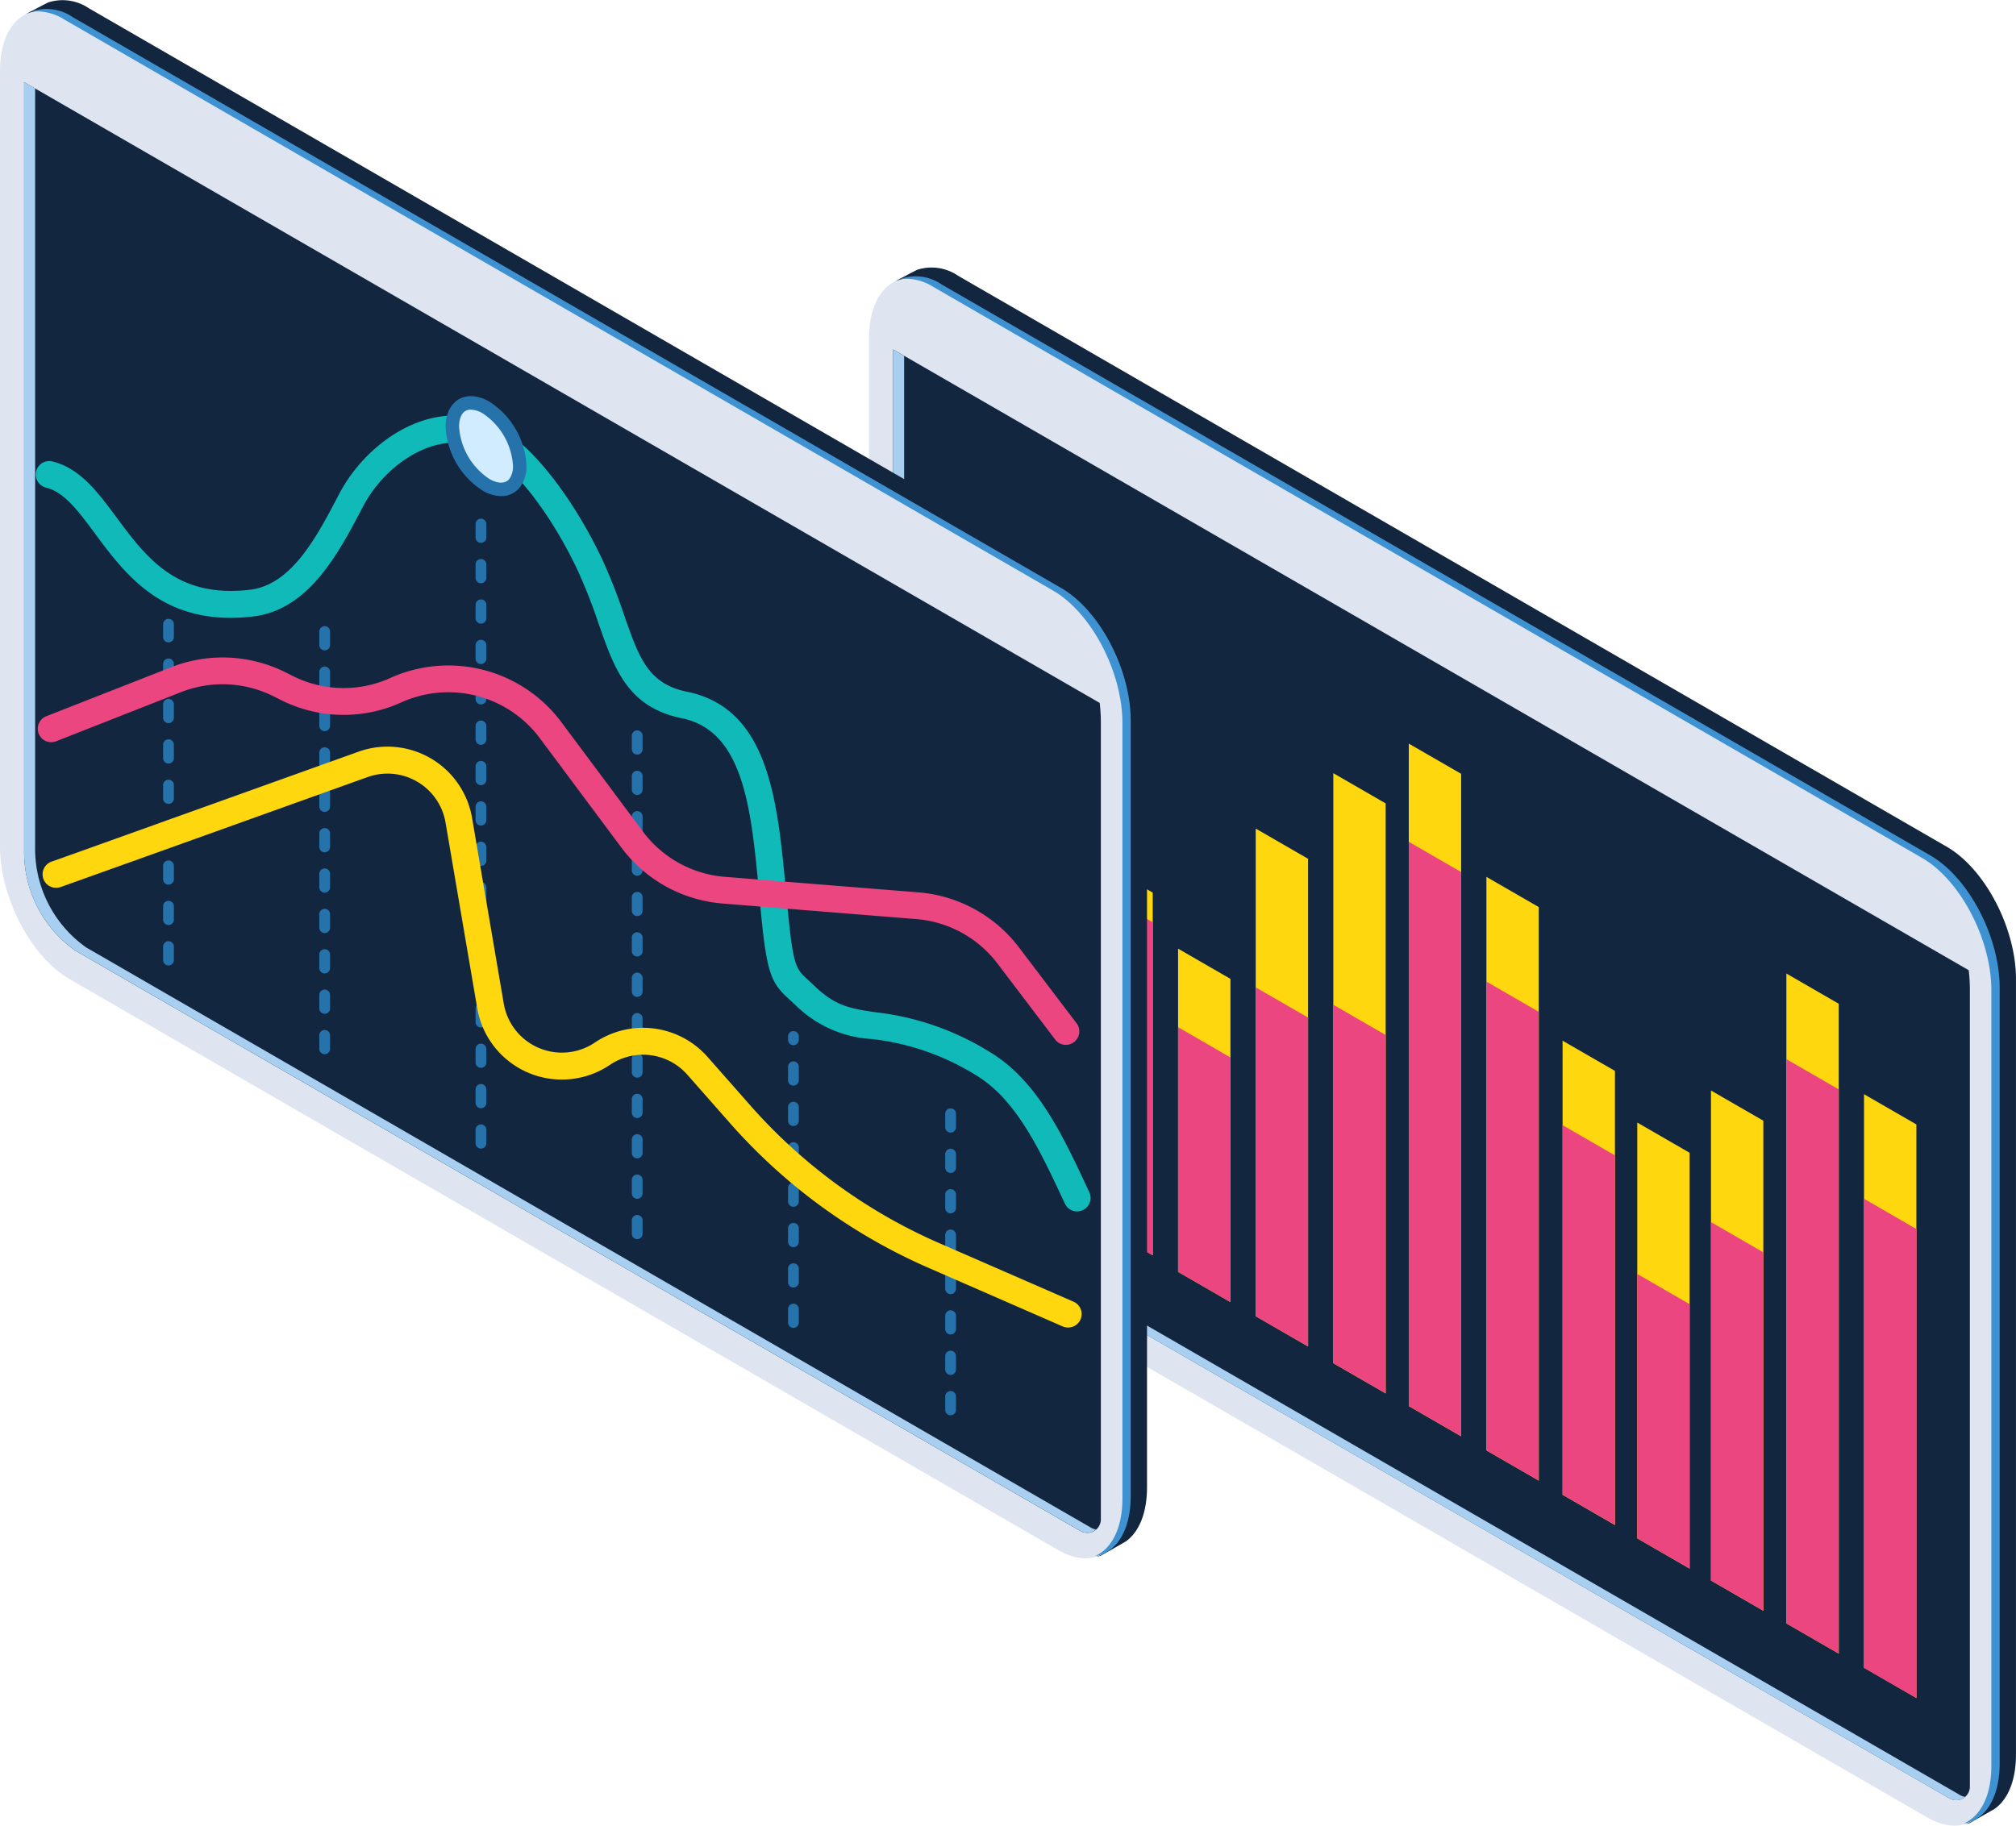 <svg xmlns="http://www.w3.org/2000/svg" width="149.73" height="135.629" viewBox="0 0 149.73 135.629">
  <g id="Grupo_1044044" data-name="Grupo 1044044" transform="translate(-494.285 -150.941)">
    <g id="Grupo_980482" data-name="Grupo 980482">
      <path id="Trazado_654702" data-name="Trazado 654702" d="M637.408,285.952,563.974,243.53c-2.843-1.641-5.147-6.044-5.147-9.835V176.087c0-3.79,2.3-5.532,5.147-3.891l73.434,42.422c2.843,1.641,5.148,6.045,5.148,9.836v57.607C642.556,285.852,640.251,287.594,637.408,285.952Z" fill="#dee4f0"/>
      <path id="Trazado_654703" data-name="Trazado 654703" d="M638.867,213.843l-73.434-42.422a3.477,3.477,0,0,0-3.012-.442c-.108.041-1.543.8-1.644.86l-.005,0a3.367,3.367,0,0,1,3.2.354l73.434,42.422c2.843,1.641,5.148,6.045,5.148,9.836v57.607c0,2.365-.9,3.933-2.264,4.379a.86.86,0,0,0,.451-.154c.065-.038,1.623-.916,1.685-.96.978-.685,1.587-2.092,1.587-4.04V223.679C644.015,219.888,641.71,215.484,638.867,213.843Z" fill="#12263f"/>
      <path id="Trazado_654704" data-name="Trazado 654704" d="M637.655,214.494l-73.434-42.421a3.412,3.412,0,0,0-3.1-.4,3.809,3.809,0,0,1,2.483.582l73.433,42.422c2.843,1.641,5.148,6.045,5.148,9.835v57.608c0,2.236-.8,3.751-2.047,4.287,1.588-.252,2.665-1.883,2.665-4.473V224.33C642.8,220.539,640.5,216.136,637.655,214.494Z" fill="#3f92d1" style="mix-blend-mode: screen;isolation: isolate"/>
      <path id="Trazado_654705" data-name="Trazado 654705" d="M560.619,176.9v57a8.978,8.978,0,0,0,3.8,7.522l74.534,43.053.124.071a1.01,1.01,0,0,0,1.511-.877v-59.25a12.383,12.383,0,0,0-.085-1.4Z" fill="#12263f"/>
      <path id="Trazado_654706" data-name="Trazado 654706" d="M639.894,284.317l-.124-.071-74.534-43.052a8.982,8.982,0,0,1-3.8-7.523V177.376l-.818-.473v57a8.978,8.978,0,0,0,3.8,7.522l74.534,43.053.124.071a1,1,0,0,0,1.161-.12A.986.986,0,0,1,639.894,284.317Z" fill="#a8cff0"/>
      <g id="Grupo_980481" data-name="Grupo 980481">
        <path id="Trazado_654707" data-name="Trazado 654707" d="M597.2,210.627l-3.889-2.245v43.832l3.889,2.245Z" fill="#ffd70f"/>
        <path id="Trazado_654708" data-name="Trazado 654708" d="M602.805,208.429l-3.889-2.245V255.4l3.889,2.245Z" fill="#ffd70f"/>
        <path id="Trazado_654709" data-name="Trazado 654709" d="M608.571,218.33l-3.889-2.246v42.608l3.889,2.245Z" fill="#ffd70f"/>
        <path id="Trazado_654710" data-name="Trazado 654710" d="M581.782,221.417V245.43l3.889,2.245V223.663Z" fill="#ffd70f"/>
        <path id="Trazado_654711" data-name="Trazado 654711" d="M591.437,214.742l-3.889-2.245v36.229l3.889,2.245Z" fill="#ffd70f"/>
        <path id="Trazado_654712" data-name="Trazado 654712" d="M614.228,230.5l-3.889-2.245v33.735l3.889,2.246Z" fill="#ffd70f"/>
        <path id="Trazado_654713" data-name="Trazado 654713" d="M619.774,236.582l-3.889-2.246v30.891l3.889,2.246Z" fill="#ffd70f"/>
        <path id="Trazado_654714" data-name="Trazado 654714" d="M579.9,217.255l-3.889-2.246v26.944L579.9,244.2Z" fill="#ffd70f"/>
        <path id="Trazado_654715" data-name="Trazado 654715" d="M564.482,218.846v16.325l3.889,2.246V221.091Z" fill="#ffd70f"/>
        <path id="Trazado_654716" data-name="Trazado 654716" d="M574.137,212.442l-3.889-2.245v28.269l3.889,2.245Z" fill="#ffd70f"/>
        <path id="Trazado_654717" data-name="Trazado 654717" d="M597.2,227.832l-3.889-2.245v26.627l3.889,2.245Z" fill="#eb4680"/>
        <path id="Trazado_654718" data-name="Trazado 654718" d="M602.805,215.726l-3.889-2.246V255.4l3.889,2.245Z" fill="#eb4680"/>
        <path id="Trazado_654719" data-name="Trazado 654719" d="M608.571,226.111l-3.889-2.245v34.828l3.889,2.245Z" fill="#eb4680"/>
        <path id="Trazado_654720" data-name="Trazado 654720" d="M581.782,227.251V245.43l3.889,2.245V229.5Z" fill="#eb4680"/>
        <path id="Trazado_654721" data-name="Trazado 654721" d="M591.437,226.539l-3.889-2.246v24.432l3.889,2.245Z" fill="#eb4680"/>
        <path id="Trazado_654722" data-name="Trazado 654722" d="M579.9,219.459l-3.889-2.246v24.74L579.9,244.2Z" fill="#eb4680"/>
        <path id="Trazado_654723" data-name="Trazado 654723" d="M564.482,230.443v4.728l3.889,2.246v-4.728Z" fill="#eb4680"/>
        <path id="Trazado_654724" data-name="Trazado 654724" d="M574.137,230.452l-3.889-2.245v10.259l3.889,2.245Z" fill="#eb4680"/>
        <path id="Trazado_654725" data-name="Trazado 654725" d="M614.228,236.777l-3.889-2.246v27.456l3.889,2.246Z" fill="#eb4680"/>
        <path id="Trazado_654726" data-name="Trazado 654726" d="M619.774,247.83l-3.889-2.245v19.643l3.889,2.246Z" fill="#eb4680"/>
        <g id="Grupo_980480" data-name="Grupo 980480">
          <path id="Trazado_654727" data-name="Trazado 654727" d="M625.249,234.2l-3.889-2.245V268.36l3.889,2.245Z" fill="#ffd70f"/>
          <path id="Trazado_654728" data-name="Trazado 654728" d="M630.851,225.512l-3.89-2.246v48.278l3.89,2.246Z" fill="#ffd70f"/>
          <path id="Trazado_654729" data-name="Trazado 654729" d="M636.617,234.477l-3.889-2.246V274.84l3.889,2.245Z" fill="#ffd70f"/>
          <path id="Trazado_654730" data-name="Trazado 654730" d="M625.249,243.979l-3.889-2.245V268.36l3.889,2.245Z" fill="#eb4680"/>
          <path id="Trazado_654731" data-name="Trazado 654731" d="M630.851,231.873l-3.89-2.245v41.917l3.89,2.246Z" fill="#eb4680"/>
          <path id="Trazado_654732" data-name="Trazado 654732" d="M636.617,242.258l-3.889-2.246V274.84l3.889,2.245Z" fill="#eb4680"/>
          <path id="Trazado_654733" data-name="Trazado 654733" d="M636.617,242.258l-3.889-2.246V274.84l3.889,2.245Z" fill="#eb4680"/>
        </g>
      </g>
    </g>
    <g id="Grupo_980494" data-name="Grupo 980494">
      <path id="Trazado_654734" data-name="Trazado 654734" d="M572.866,266.091l-73.433-42.422c-2.843-1.642-5.148-6.045-5.148-9.836V156.226c0-3.791,2.3-5.533,5.148-3.892l73.433,42.422c2.843,1.642,5.148,6.045,5.148,9.836V262.2C578.014,265.99,575.709,267.732,572.866,266.091Z" fill="#dee4f0"/>
      <path id="Trazado_654735" data-name="Trazado 654735" d="M574.325,193.981l-73.433-42.422a3.482,3.482,0,0,0-3.013-.442c-.107.042-1.543.8-1.644.86l0,0a3.369,3.369,0,0,1,3.2.354l73.433,42.422c2.843,1.642,5.148,6.045,5.148,9.836V262.2c0,2.366-.9,3.933-2.264,4.379a.858.858,0,0,0,.451-.154c.065-.037,1.623-.916,1.685-.96.978-.684,1.587-2.092,1.587-4.04V203.817C579.473,200.026,577.168,195.623,574.325,193.981Z" fill="#12263f"/>
      <path id="Trazado_654736" data-name="Trazado 654736" d="M573.113,194.633,499.68,152.211a3.416,3.416,0,0,0-3.1-.4,3.8,3.8,0,0,1,2.483.581L572.5,194.818c2.843,1.641,5.148,6.045,5.148,9.836v57.607c0,2.236-.806,3.751-2.048,4.288,1.589-.252,2.665-1.884,2.665-4.473V204.468C578.261,200.678,575.956,196.274,573.113,194.633Z" fill="#3f92d1" style="mix-blend-mode: screen;isolation: isolate"/>
      <path id="Trazado_654737" data-name="Trazado 654737" d="M496.077,157.042v57a8.982,8.982,0,0,0,3.8,7.523l74.534,43.052.124.071a1.01,1.01,0,0,0,1.511-.877V204.563a12.649,12.649,0,0,0-.085-1.4Z" fill="#12263f"/>
      <path id="Trazado_654738" data-name="Trazado 654738" d="M575.352,264.455l-.124-.07-74.534-43.053a8.98,8.98,0,0,1-3.8-7.522v-56.3l-.818-.472v57a8.982,8.982,0,0,0,3.8,7.523l74.534,43.052.124.071a1,1,0,0,0,1.16-.12A.972.972,0,0,1,575.352,264.455Z" fill="#a8cff0"/>
      <g id="Grupo_980493" data-name="Grupo 980493">
        <g id="Grupo_980483" data-name="Grupo 980483">
          <path id="Trazado_654739" data-name="Trazado 654739" d="M574.285,240.942a1,1,0,0,1-.907-.578c-1.864-4-3.625-7.782-6.666-9.582a18.6,18.6,0,0,0-7.638-2.647,8.775,8.775,0,0,1-5.688-2.506c-.159-.153-.3-.285-.436-.406-1.2-1.091-1.63-1.655-2.03-5.325-.095-.866-.177-1.749-.26-2.632-.576-6.187-1.12-12.03-5.742-12.968-4.01-.815-5.009-3.679-6.166-7a40.261,40.261,0,0,0-1.54-3.936c-2.005-4.276-4.837-7.907-7.049-9.034-3.164-1.613-7.171.9-8.928,4.262-1.779,3.407-3.994,7.648-8.135,8.148-6.626.786-9.466-3.066-11.76-6.16-1.229-1.658-2.289-3.088-3.648-3.416a1,1,0,0,1,.469-1.944c2.065.5,3.386,2.28,4.783,4.166,2.194,2.96,4.453,6.022,9.917,5.368,3.095-.374,4.957-3.941,6.6-7.089,2.189-4.191,7.254-7.343,11.609-5.116,3.181,1.62,6.271,6.381,7.951,9.966a41.711,41.711,0,0,1,1.619,4.127c1.11,3.183,1.781,5.1,4.675,5.692,6.078,1.235,6.717,8.1,7.336,14.743.081.873.162,1.745.256,2.6.339,3.1.582,3.327,1.39,4.063.145.133.3.278.478.446,1.569,1.518,2.7,1.686,4.586,1.964a20.347,20.347,0,0,1,8.368,2.906c3.575,2.116,5.462,6.168,7.46,10.46a1,1,0,0,1-.905,1.421Z" fill="#0fbab8"/>
        </g>
        <g id="Grupo_980484" data-name="Grupo 980484">
          <path id="Trazado_654740" data-name="Trazado 654740" d="M553.214,249.594a.4.4,0,0,1-.4-.4v-1a.4.4,0,0,1,.8,0v1A.4.4,0,0,1,553.214,249.594Zm0-3a.4.4,0,0,1-.4-.4v-1a.4.4,0,0,1,.8,0v1A.4.4,0,0,1,553.214,246.594Zm0-3a.4.4,0,0,1-.4-.4v-1a.4.4,0,0,1,.8,0v1A.4.4,0,0,1,553.214,243.594Zm0-3a.4.4,0,0,1-.4-.4v-1a.4.4,0,0,1,.8,0v1A.4.4,0,0,1,553.214,240.594Zm0-3a.4.4,0,0,1-.4-.4v-1a.4.4,0,0,1,.8,0v1A.4.4,0,0,1,553.214,237.594Zm0-3a.4.4,0,0,1-.4-.4v-1a.4.4,0,0,1,.8,0v1A.4.4,0,0,1,553.214,234.594Zm0-3a.4.4,0,0,1-.4-.4v-1a.4.4,0,0,1,.8,0v1A.4.4,0,0,1,553.214,231.594Zm0-3a.4.4,0,0,1-.4-.4v-.251a.4.4,0,0,1,.8,0v.251A.4.4,0,0,1,553.214,228.594Z" fill="#2672ab"/>
        </g>
        <g id="Grupo_980485" data-name="Grupo 980485">
          <path id="Trazado_654741" data-name="Trazado 654741" d="M564.888,256.083a.4.4,0,0,1-.4-.4v-1a.4.4,0,1,1,.8,0v1A.4.4,0,0,1,564.888,256.083Zm0-3a.4.4,0,0,1-.4-.4v-1a.4.4,0,1,1,.8,0v1A.4.4,0,0,1,564.888,253.083Zm0-3a.4.4,0,0,1-.4-.4v-1a.4.4,0,1,1,.8,0v1A.4.4,0,0,1,564.888,250.083Zm0-3a.4.4,0,0,1-.4-.4v-1a.4.4,0,1,1,.8,0v1A.4.4,0,0,1,564.888,247.083Zm0-3a.4.4,0,0,1-.4-.4v-1a.4.4,0,1,1,.8,0v1A.4.4,0,0,1,564.888,244.083Zm0-3a.4.4,0,0,1-.4-.4v-1a.4.4,0,1,1,.8,0v1A.4.4,0,0,1,564.888,241.083Zm0-3a.4.4,0,0,1-.4-.4v-1a.4.4,0,1,1,.8,0v1A.4.4,0,0,1,564.888,238.083Zm0-3a.4.4,0,0,1-.4-.4v-1a.4.4,0,1,1,.8,0v1A.4.4,0,0,1,564.888,235.083Z" fill="#2672ab"/>
        </g>
        <g id="Grupo_980486" data-name="Grupo 980486">
          <path id="Trazado_654742" data-name="Trazado 654742" d="M541.61,243a.4.4,0,0,1-.4-.4v-1a.4.4,0,1,1,.8,0v1A.4.4,0,0,1,541.61,243Zm0-3a.4.4,0,0,1-.4-.4v-1a.4.4,0,1,1,.8,0v1A.4.4,0,0,1,541.61,240Zm0-3a.4.4,0,0,1-.4-.4v-1a.4.4,0,1,1,.8,0v1A.4.4,0,0,1,541.61,237Zm0-3a.4.4,0,0,1-.4-.4v-1a.4.4,0,1,1,.8,0v1A.4.4,0,0,1,541.61,234Zm0-3a.4.4,0,0,1-.4-.4v-1a.4.4,0,1,1,.8,0v1A.4.4,0,0,1,541.61,231Zm0-3a.4.4,0,0,1-.4-.4v-1a.4.4,0,1,1,.8,0v1A.4.4,0,0,1,541.61,228Zm0-3a.4.4,0,0,1-.4-.4v-1a.4.4,0,1,1,.8,0v1A.4.4,0,0,1,541.61,225Zm0-3a.4.4,0,0,1-.4-.4v-1a.4.4,0,1,1,.8,0v1A.4.4,0,0,1,541.61,222Zm0-3a.4.4,0,0,1-.4-.4v-1a.4.4,0,1,1,.8,0v1A.4.4,0,0,1,541.61,219Zm0-3a.4.4,0,0,1-.4-.4v-1a.4.4,0,1,1,.8,0v1A.4.4,0,0,1,541.61,216Zm0-3a.4.4,0,0,1-.4-.4v-1a.4.4,0,1,1,.8,0v1A.4.4,0,0,1,541.61,213Zm0-3a.4.4,0,0,1-.4-.4v-1a.4.4,0,1,1,.8,0v1A.4.4,0,0,1,541.61,210Zm0-3a.4.4,0,0,1-.4-.4v-1a.4.4,0,1,1,.8,0v1A.4.4,0,0,1,541.61,207Z" fill="#2672ab"/>
        </g>
        <g id="Grupo_980487" data-name="Grupo 980487">
          <path id="Trazado_654743" data-name="Trazado 654743" d="M530.007,236.272a.4.4,0,0,1-.4-.4v-1a.4.4,0,0,1,.8,0v1A.4.4,0,0,1,530.007,236.272Zm0-3a.4.4,0,0,1-.4-.4v-1a.4.4,0,0,1,.8,0v1A.4.4,0,0,1,530.007,233.272Zm0-3a.4.4,0,0,1-.4-.4v-1a.4.4,0,0,1,.8,0v1A.4.4,0,0,1,530.007,230.272Zm0-3a.4.4,0,0,1-.4-.4v-1a.4.4,0,0,1,.8,0v1A.4.4,0,0,1,530.007,227.272Zm0-3a.4.4,0,0,1-.4-.4v-1a.4.4,0,0,1,.8,0v1A.4.4,0,0,1,530.007,224.272Zm0-3a.4.4,0,0,1-.4-.4v-1a.4.4,0,0,1,.8,0v1A.4.4,0,0,1,530.007,221.272Zm0-3a.4.4,0,0,1-.4-.4v-1a.4.4,0,0,1,.8,0v1A.4.4,0,0,1,530.007,218.272Zm0-3a.4.4,0,0,1-.4-.4v-1a.4.4,0,0,1,.8,0v1A.4.4,0,0,1,530.007,215.272Zm0-3a.4.4,0,0,1-.4-.4v-1a.4.4,0,0,1,.8,0v1A.4.4,0,0,1,530.007,212.272Zm0-3a.4.4,0,0,1-.4-.4v-1a.4.4,0,0,1,.8,0v1A.4.4,0,0,1,530.007,209.272Zm0-3a.4.4,0,0,1-.4-.4v-1a.4.4,0,0,1,.8,0v1A.4.4,0,0,1,530.007,206.272Zm0-3a.4.4,0,0,1-.4-.4v-1a.4.4,0,0,1,.8,0v1A.4.4,0,0,1,530.007,203.272Zm0-3a.4.4,0,0,1-.4-.4v-1a.4.4,0,0,1,.8,0v1A.4.4,0,0,1,530.007,200.271Zm0-3a.4.4,0,0,1-.4-.4v-1a.4.4,0,0,1,.8,0v1A.4.4,0,0,1,530.007,197.271Zm0-3a.4.4,0,0,1-.4-.4v-1a.4.4,0,0,1,.8,0v1A.4.4,0,0,1,530.007,194.271Zm0-3a.4.4,0,0,1-.4-.4v-1a.4.4,0,0,1,.8,0v1A.4.4,0,0,1,530.007,191.271Z" fill="#2672ab"/>
        </g>
        <g id="Grupo_980488" data-name="Grupo 980488">
          <path id="Trazado_654744" data-name="Trazado 654744" d="M518.4,229.258a.4.4,0,0,1-.4-.4v-1a.4.4,0,0,1,.8,0v1A.4.4,0,0,1,518.4,229.258Zm0-3a.4.4,0,0,1-.4-.4v-1a.4.4,0,0,1,.8,0v1A.4.4,0,0,1,518.4,226.258Zm0-3a.4.4,0,0,1-.4-.4v-1a.4.4,0,0,1,.8,0v1A.4.4,0,0,1,518.4,223.258Zm0-3a.4.4,0,0,1-.4-.4v-1a.4.4,0,0,1,.8,0v1A.4.4,0,0,1,518.4,220.258Zm0-3a.4.4,0,0,1-.4-.4v-1a.4.4,0,0,1,.8,0v1A.4.4,0,0,1,518.4,217.258Zm0-3a.4.4,0,0,1-.4-.4v-1a.4.4,0,0,1,.8,0v1A.4.4,0,0,1,518.4,214.258Zm0-3a.4.4,0,0,1-.4-.4v-1a.4.4,0,0,1,.8,0v1A.4.4,0,0,1,518.4,211.258Zm0-3a.4.4,0,0,1-.4-.4v-1a.4.4,0,0,1,.8,0v1A.4.4,0,0,1,518.4,208.258Zm0-3a.4.4,0,0,1-.4-.4v-1a.4.4,0,0,1,.8,0v1A.4.4,0,0,1,518.4,205.258Zm0-3a.4.4,0,0,1-.4-.4v-1a.4.4,0,0,1,.8,0v1A.4.4,0,0,1,518.4,202.258Zm0-3a.4.4,0,0,1-.4-.4v-1a.4.4,0,0,1,.8,0v1A.4.4,0,0,1,518.4,199.257Z" fill="#2672ab"/>
        </g>
        <g id="Grupo_980489" data-name="Grupo 980489">
          <path id="Trazado_654745" data-name="Trazado 654745" d="M506.8,222.664a.4.4,0,0,1-.4-.4v-1a.4.4,0,1,1,.8,0v1A.4.4,0,0,1,506.8,222.664Zm0-3a.4.4,0,0,1-.4-.4v-1a.4.4,0,1,1,.8,0v1A.4.4,0,0,1,506.8,219.664Zm0-3a.4.4,0,0,1-.4-.4v-1a.4.4,0,1,1,.8,0v1A.4.4,0,0,1,506.8,216.664Zm0-3a.4.4,0,0,1-.4-.4v-1a.4.4,0,1,1,.8,0v1A.4.4,0,0,1,506.8,213.664Zm0-3a.4.4,0,0,1-.4-.4v-1a.4.4,0,1,1,.8,0v1A.4.4,0,0,1,506.8,210.664Zm0-3a.4.4,0,0,1-.4-.4v-1a.4.4,0,1,1,.8,0v1A.4.4,0,0,1,506.8,207.664Zm0-3a.4.4,0,0,1-.4-.4v-1a.4.4,0,1,1,.8,0v1A.4.4,0,0,1,506.8,204.664Zm0-3a.4.4,0,0,1-.4-.4v-1a.4.4,0,0,1,.8,0v1A.4.4,0,0,1,506.8,201.664Zm0-3a.4.4,0,0,1-.4-.4v-.947a.4.4,0,0,1,.8,0v.947A.4.4,0,0,1,506.8,198.664Z" fill="#2672ab"/>
        </g>
        <g id="Grupo_980490" data-name="Grupo 980490">
          <path id="Trazado_654746" data-name="Trazado 654746" d="M527.881,182.646a5.513,5.513,0,0,0,2.5,4.315c1.381.8,2.5.159,2.5-1.427a5.515,5.515,0,0,0-2.5-4.315C529,180.422,527.881,181.06,527.881,182.646Z" fill="#d1ebff"/>
          <path id="Trazado_654747" data-name="Trazado 654747" d="M531.506,187.8h0a2.757,2.757,0,0,1-1.373-.41,5.985,5.985,0,0,1-2.752-4.749c0-1.357.755-2.269,1.879-2.269a2.763,2.763,0,0,1,1.373.41,5.985,5.985,0,0,1,2.752,4.748,2.553,2.553,0,0,1-.493,1.619A1.74,1.74,0,0,1,531.506,187.8Zm-2.246-6.428c-.793,0-.879.888-.879,1.269a5.041,5.041,0,0,0,2.252,3.882c.623.361,1.182.37,1.479,0a1.589,1.589,0,0,0,.273-.993,5.047,5.047,0,0,0-2.252-3.882A1.81,1.81,0,0,0,529.26,181.376Z" fill="#2672ab"/>
        </g>
        <g id="Grupo_980491" data-name="Grupo 980491">
          <path id="Trazado_654748" data-name="Trazado 654748" d="M573.451,228.567a1,1,0,0,1-.8-.4l-4.286-5.646a8.416,8.416,0,0,0-6.029-3.3l-14.385-1.156a10.421,10.421,0,0,1-7.518-4.158l-6.083-8.163a8.47,8.47,0,0,0-10.231-2.633,10.366,10.366,0,0,1-8.969-.165l-.566-.283a8.436,8.436,0,0,0-6.839-.308L498.482,206a1,1,0,1,1-.73-1.861l9.265-3.636a10.436,10.436,0,0,1,8.463.38l.567.283a8.383,8.383,0,0,0,7.246.134,10.475,10.475,0,0,1,12.662,3.258l6.083,8.163a8.415,8.415,0,0,0,6.075,3.359l14.385,1.155a10.425,10.425,0,0,1,7.463,4.084l4.286,5.646a1,1,0,0,1-.8,1.6Z" fill="#eb4680"/>
        </g>
        <g id="Grupo_980492" data-name="Grupo 980492">
          <path id="Trazado_654749" data-name="Trazado 654749" d="M573.616,249.567a1,1,0,0,1-.4-.083L563.179,245.1a42,42,0,0,1-14.628-10.665l-3.221-3.657a4.385,4.385,0,0,0-5.739-.731,6.378,6.378,0,0,1-9.863-4.21l-2.351-13.78a4.374,4.374,0,0,0-5.788-3.387c-14.875,5.336-22.554,8.087-22.822,8.176a1,1,0,0,1-.634-1.9c.208-.07,4.328-1.543,22.78-8.162a6.374,6.374,0,0,1,8.435,4.934L531.7,225.5a4.38,4.38,0,0,0,6.771,2.89,6.389,6.389,0,0,1,8.36,1.065l3.221,3.656a40.01,40.01,0,0,0,13.927,10.155l10.04,4.38a1,1,0,0,1-.4,1.917Z" fill="#ffd70f"/>
        </g>
      </g>
    </g>
  </g>
</svg>
